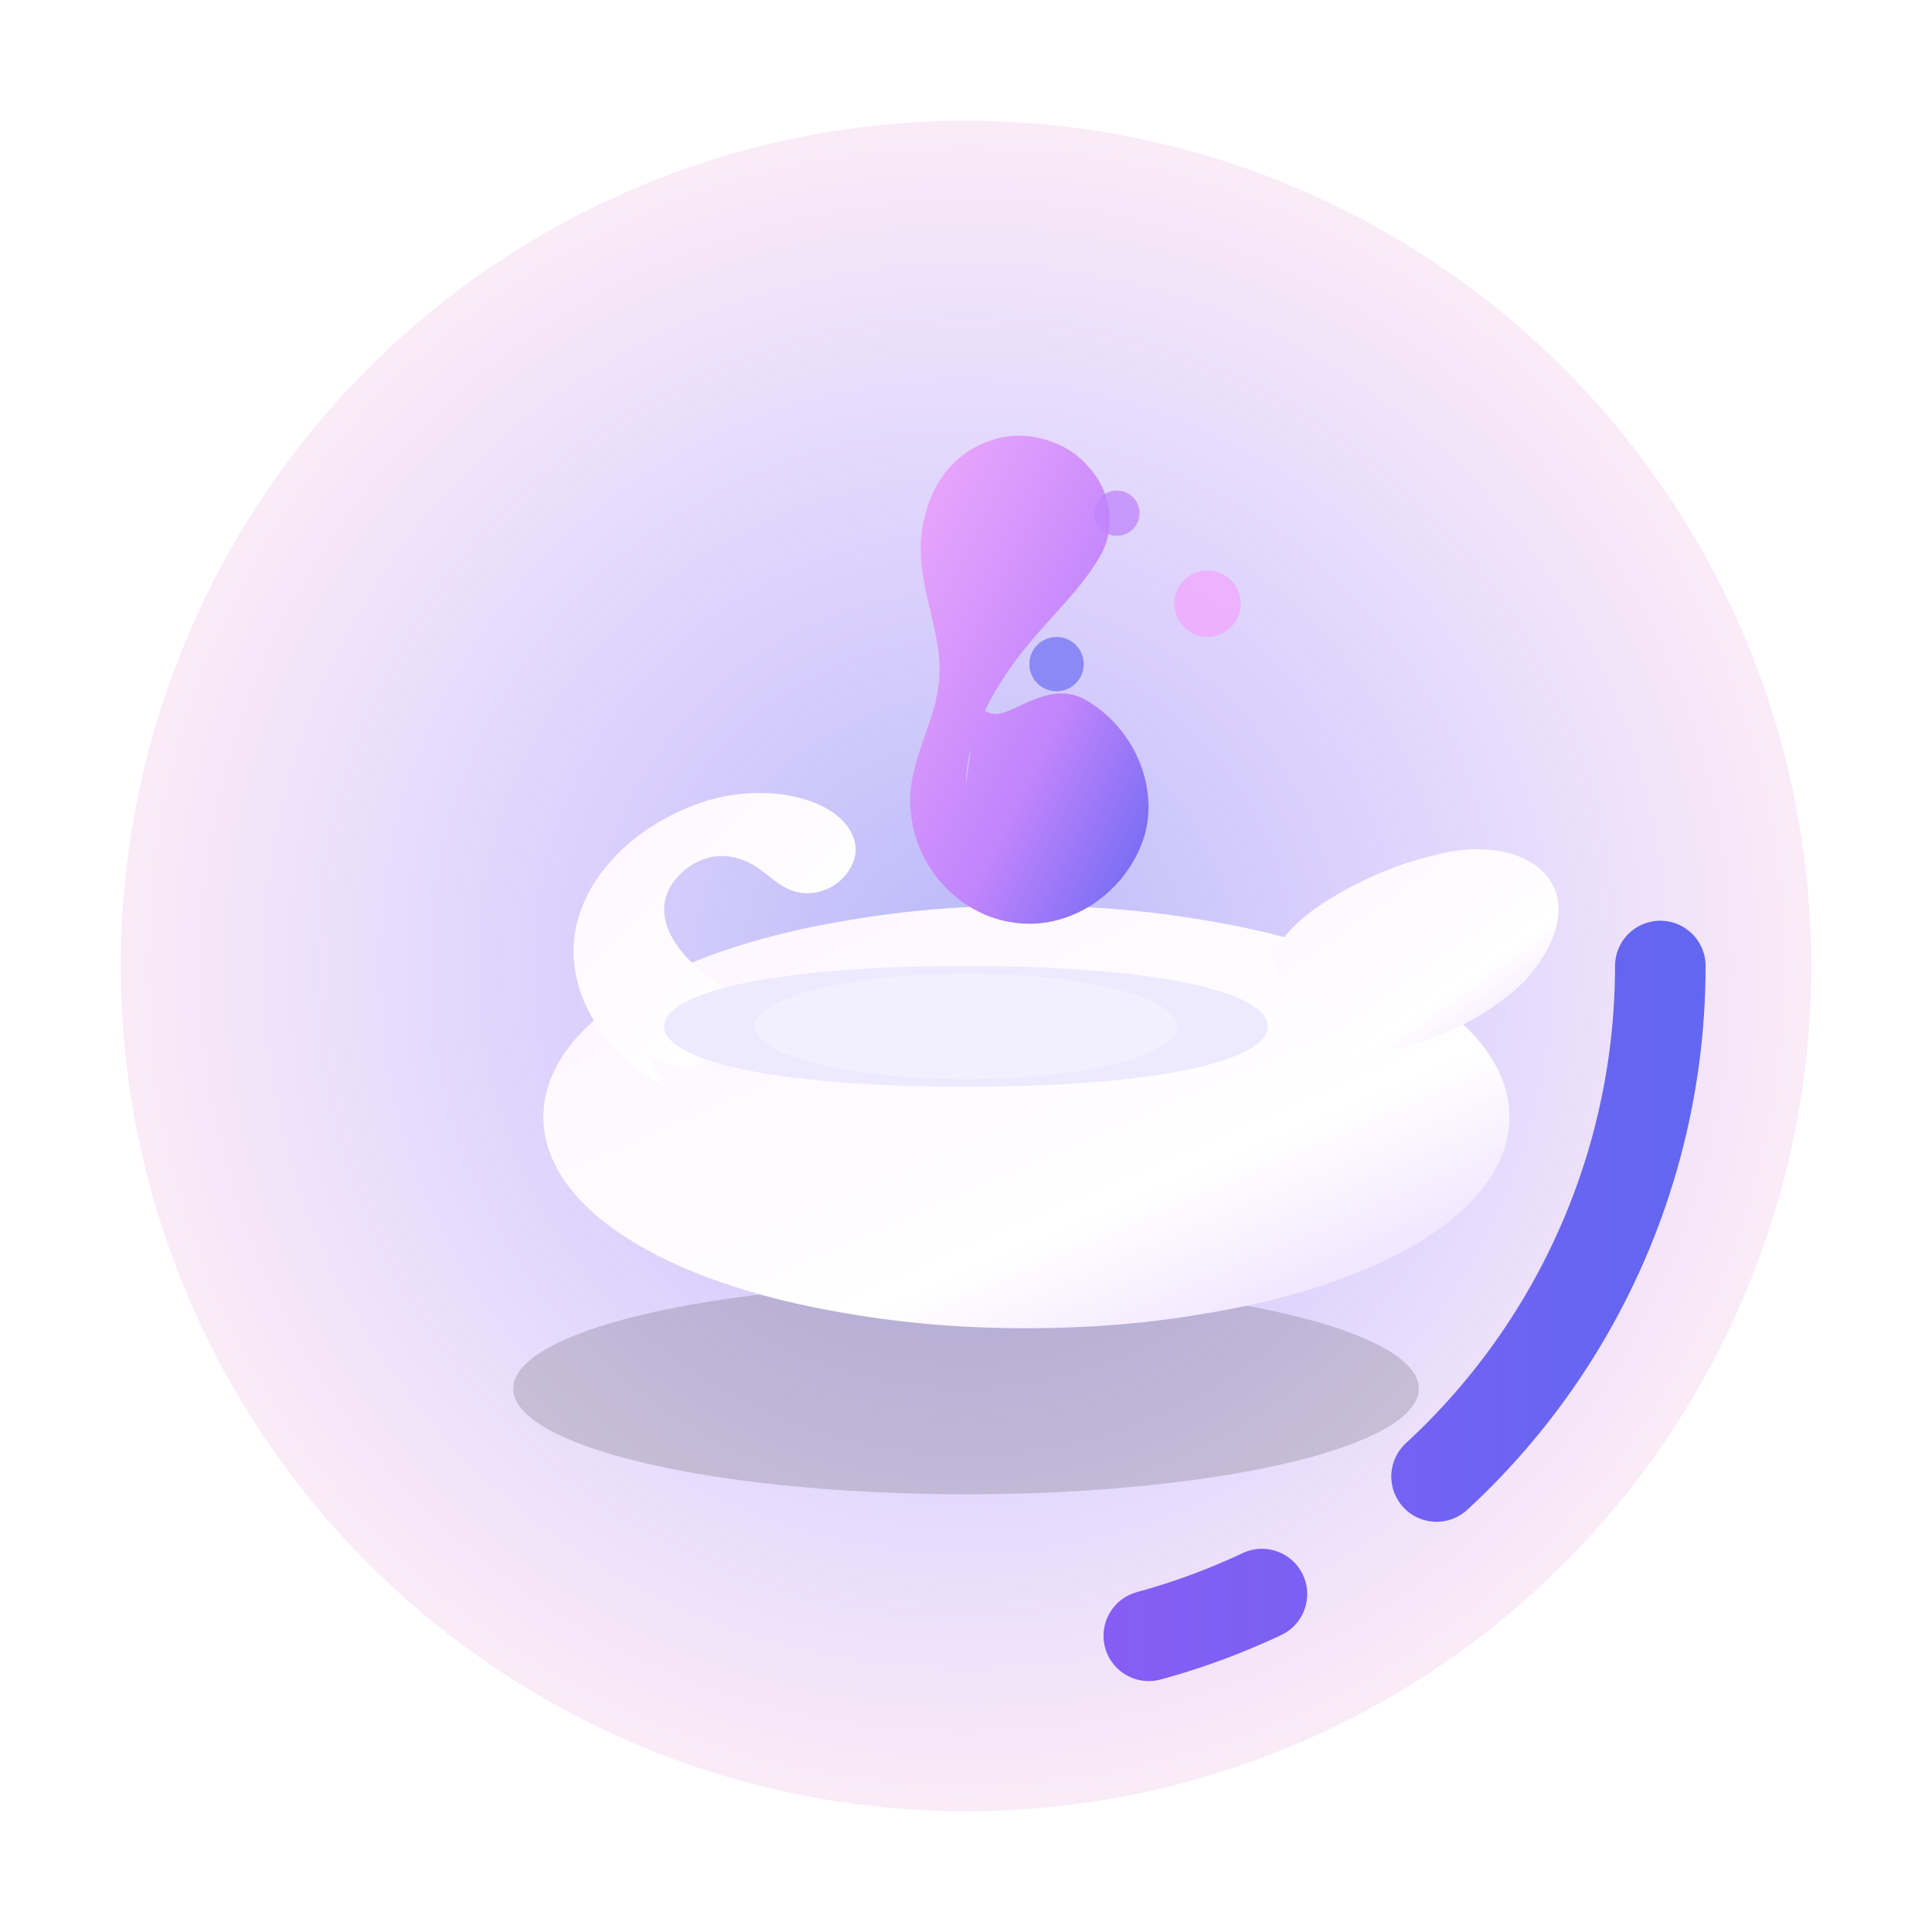 <svg xmlns="http://www.w3.org/2000/svg" width="128" height="128" viewBox="0 0 128 128" role="img" aria-labelledby="logoTitle logoDesc">
  <title id="logoTitle">カリフオークション ロゴ (ランプ)</title>
  <desc id="logoDesc">Genie lamp emitting a bidding spark inside a radiant ring, symbolizing wishes turning into successful auction wins.</desc>
  <defs>
    <radialGradient id="rg-bg" cx="50%" cy="50%" r="60%">
      <stop offset="0%" stop-color="#6366f1" stop-opacity="0.45" />
      <stop offset="55%" stop-color="#8b5cf6" stop-opacity="0.22" />
      <stop offset="100%" stop-color="#ec4899" stop-opacity="0.05" />
    </radialGradient>
    <linearGradient id="stroke-ring" x1="0%" y1="0%" x2="100%" y2="0%">
      <stop offset="0%" stop-color="#ec4899" />
      <stop offset="55%" stop-color="#8b5cf6" />
      <stop offset="100%" stop-color="#6366f1" />
    </linearGradient>
    <linearGradient id="lamp-body" x1="0%" y1="0%" x2="100%" y2="100%">
      <stop offset="0%" stop-color="#fdf4ff" />
      <stop offset="65%" stop-color="#ffffff" />
      <stop offset="100%" stop-color="#e9d5ff" />
    </linearGradient>
    <linearGradient id="flame" x1="0%" y1="0%" x2="100%" y2="100%">
      <stop offset="0%" stop-color="#f0abfc" />
      <stop offset="60%" stop-color="#c084fc" />
      <stop offset="100%" stop-color="#6366f1" />
    </linearGradient>
    <filter id="inner-glow" x="-30%" y="-30%" width="160%" height="160%" color-interpolation-filters="sRGB">
      <feGaussianBlur in="SourceGraphic" stdDeviation="2.2" result="blur" />
      <feComposite in="blur" in2="SourceGraphic" operator="arithmetic" k2="0.7" k3="0.3" />
    </filter>
    <filter id="drop" x="-20%" y="-20%" width="140%" height="140%">
      <feDropShadow dx="0" dy="2" stdDeviation="3" flood-color="#000" flood-opacity="0.28" />
    </filter>
  </defs>

  <!-- Soft radial aura -->
  <circle cx="64" cy="64" r="56" fill="url(#rg-bg)" />
  <!-- Dynamic outer ring referencing bidding countdown -->
  <circle cx="64" cy="64" r="46" fill="none" stroke="url(#stroke-ring)" stroke-width="6" stroke-linecap="round" stroke-dasharray="38 14 8 300" />

  <!-- Lamp group -->
  <g filter="url(#drop)" transform="translate(64 72) translate(-64 -72)">
    <!-- Base shadow ellipse -->
    <ellipse cx="64" cy="92" rx="30" ry="7" fill="#000" opacity="0.15" />
    <!-- Body -->
    <path d="M36 74c0-6 8-11 20-13 4-0.7 8-1 12-1s8 .3 12 1c12 2 20 7 20 13 0 6-8 11-20 13-4 .7-8 1-12 1s-8-.3-12-1c-12-2-20-7-20-13Z" fill="url(#lamp-body)" />
    <!-- Spout -->
    <path d="M88 70c5 0 10-2 13-5 1.6-1.7 3-4.4 1.8-6.5-1.2-2.1-4.5-2.7-7.5-1.9-2.3.5-4.5 1.4-6.6 2.6-1.4.8-2.8 1.8-3.7 3-.9 1.2-.7 2.4.3 3.3 1 .9 2.7 1.5 4.7 1.5Z" fill="url(#lamp-body)" />
    <!-- Handle -->
    <path d="M44 72c-3.5-2-6-5.3-6-9 0-4.5 4-8.5 9-10 2.5-.7 5-.6 7 .2 2 .8 3 2.3 2.6 3.7-.4 1.4-2 2.6-3.8 2.2-1.2-.3-1.9-1.2-2.9-1.8-.9-.5-2-.8-3.2-.4-1.5.5-2.7 1.9-2.7 3.3 0 2.2 2.1 4.2 4.8 5.7 1.8 1 2.3 3 .9 4.3-1.2 1-3.5 1-6.7-.2Z" fill="url(#lamp-body)" />
    <!-- Top rim -->
    <path d="M44 68c0-2.2 7-4 20-4s20 1.8 20 4-7 4-20 4-20-1.8-20-4Z" fill="#ede9fe" />
    <!-- Inner glow accent -->
    <ellipse cx="64" cy="68" rx="14" ry="3.5" fill="#ffffff" opacity="0.55" filter="url(#inner-glow)" />
    <!-- Flame / wish spark -->
    <path d="M64 52c0-3.2 1.8-6.5 4.2-9.4 1.6-1.9 3.4-3.6 4.6-5.6 1.2-2 .9-4.4-.8-6.2-1.5-1.7-4.3-2.4-6.4-1.6-2.4.8-3.8 2.8-4.3 4.9-.6 2.1-.2 4.2.3 6.2.4 1.7.8 3.3.6 5-.3 2.6-1.9 5.1-1.9 7.7 0 4.5 3.6 8.2 7.9 8.2 3.6 0 6.8-2.7 7.7-6.1.8-3.4-1-7.1-4.1-8.8-2.3-1.2-4.6 1-5.8 1-1 0-1.2-.8-1.2-1.3Z" fill="url(#flame)" />
    <!-- Spark particles -->
    <circle cx="80" cy="40" r="2.2" fill="#f0abfc" opacity="0.85" />
    <circle cx="74" cy="34" r="1.5" fill="#c084fc" opacity="0.75" />
    <circle cx="70" cy="44" r="1.8" fill="#6366f1" opacity="0.65" />
  </g>
</svg>
